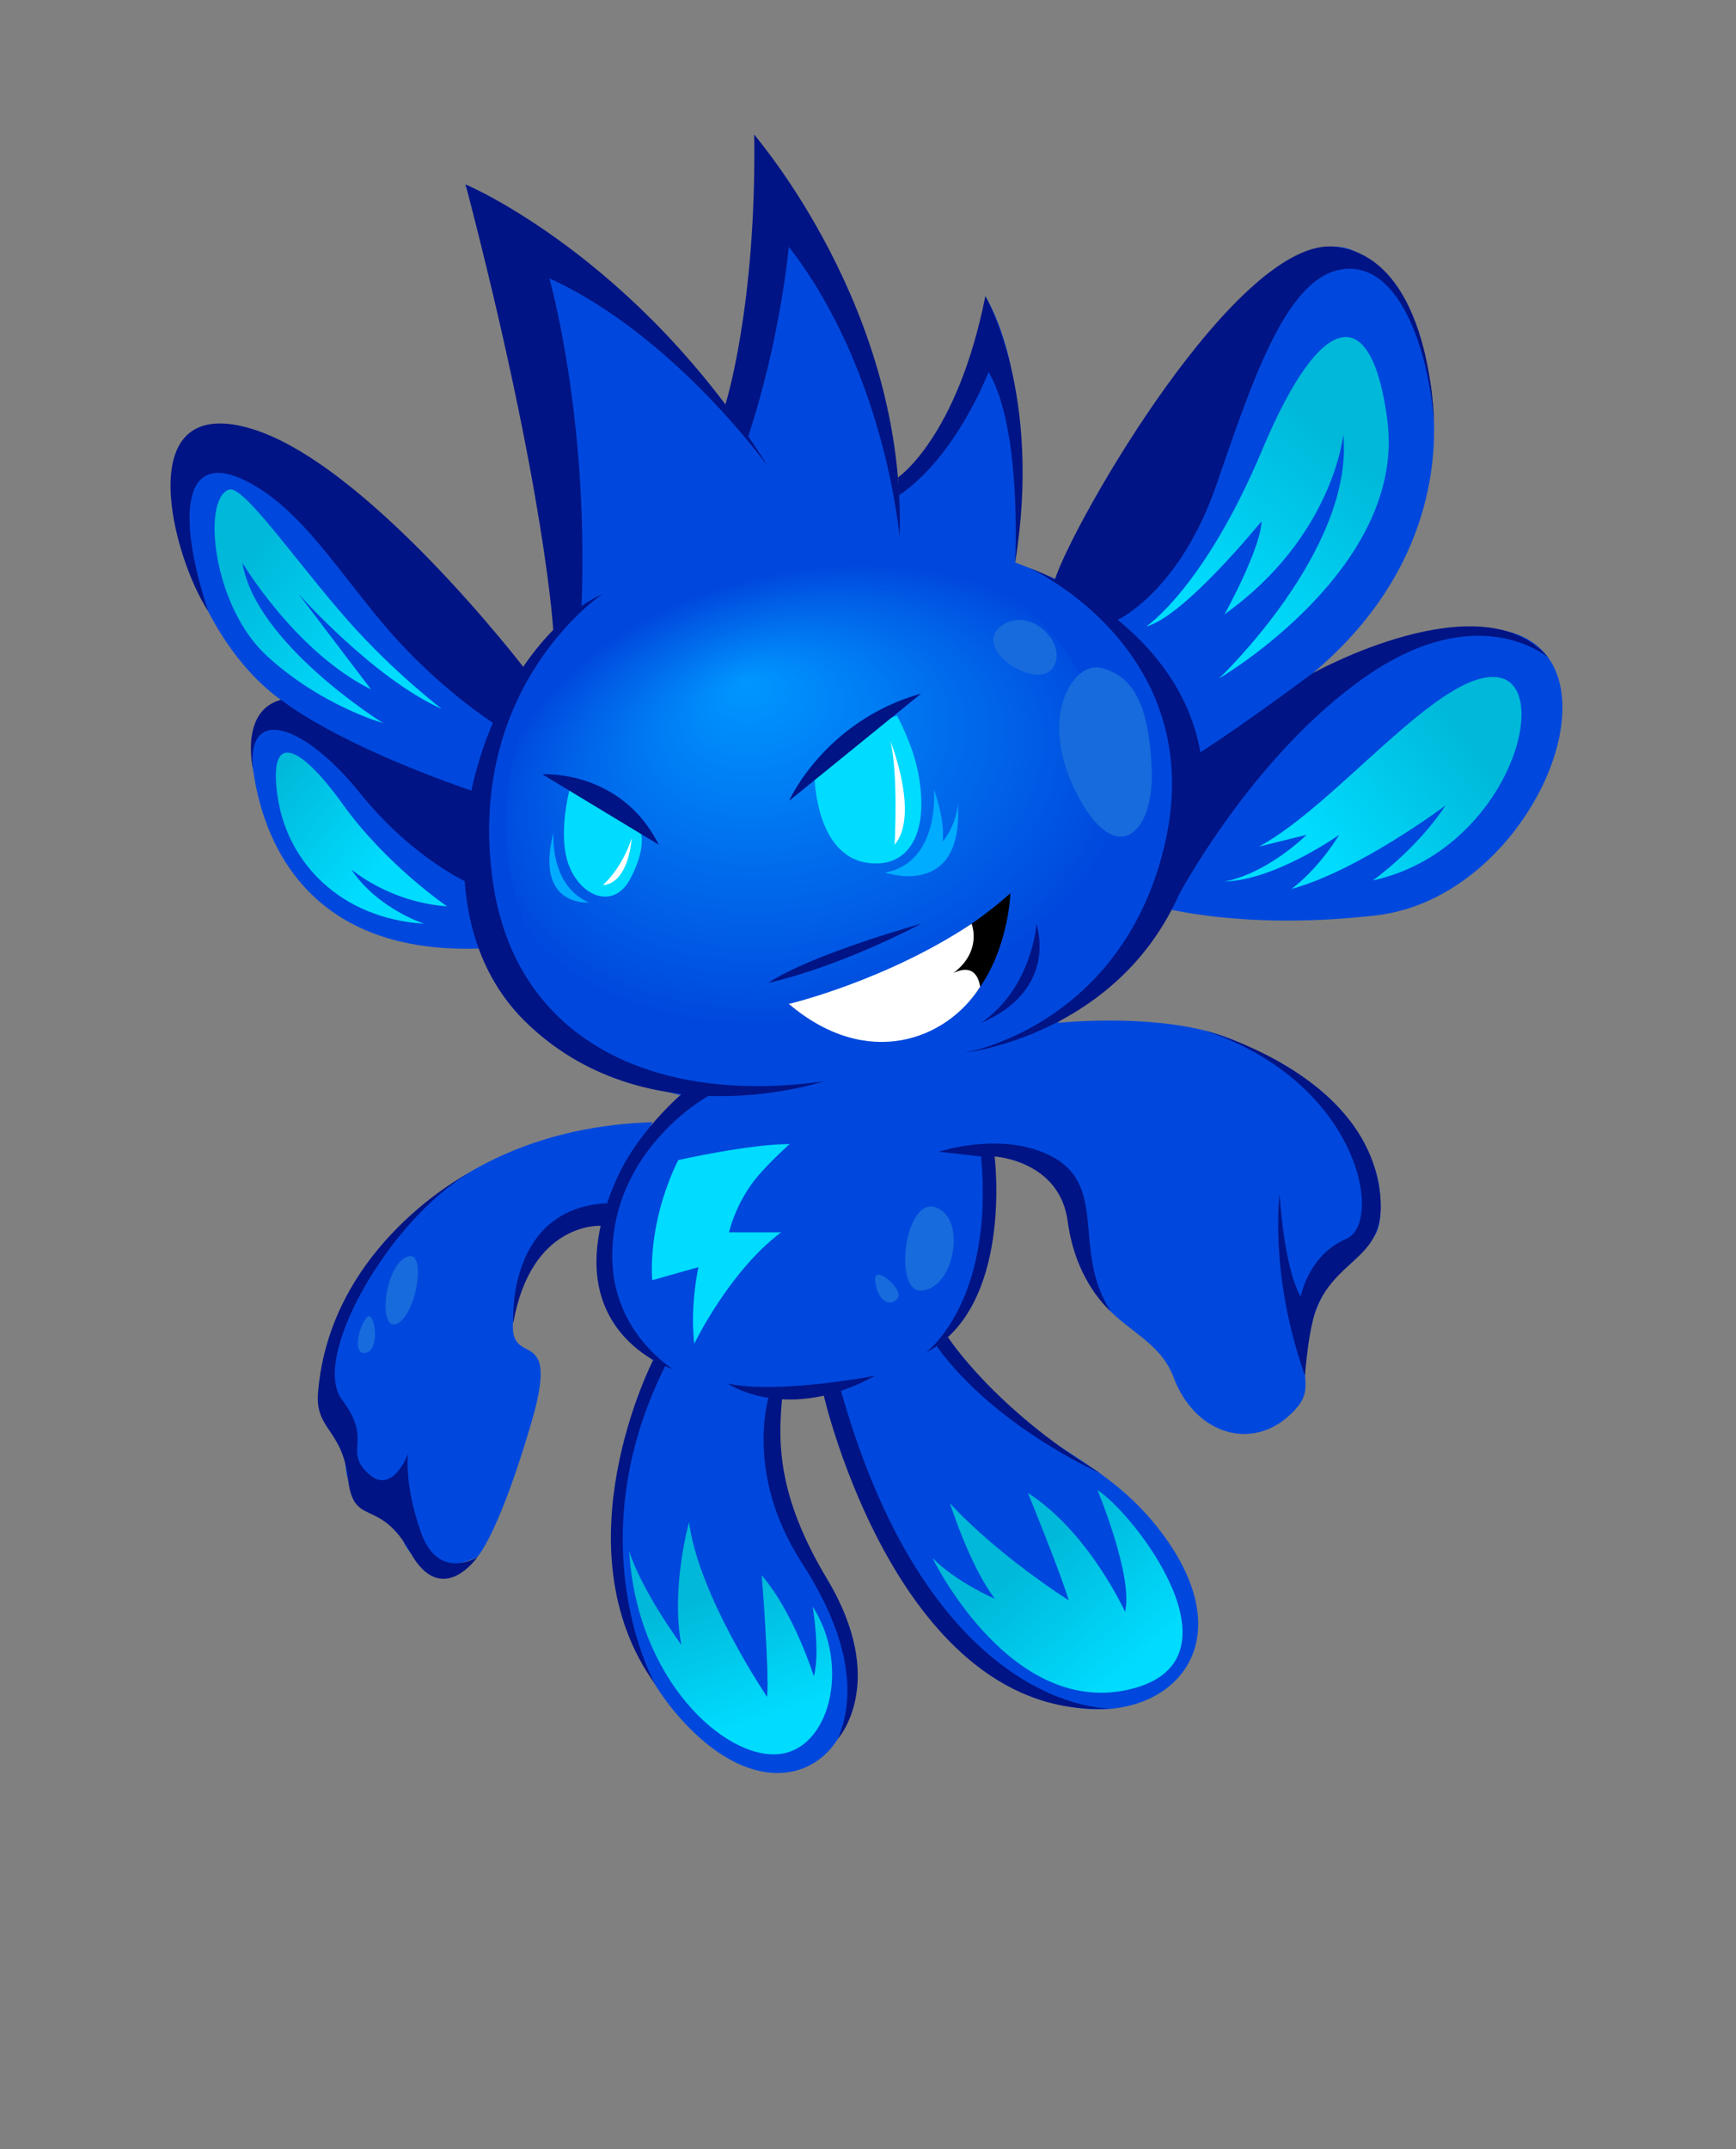 <?xml version="1.0" encoding="utf-8"?>
<!-- Generator: Adobe Illustrator 26.4.1, SVG Export Plug-In . SVG Version: 6.00 Build 0)  -->
<svg version="1.1" id="Layer_1" xmlns="http://www.w3.org/2000/svg" xmlns:xlink="http://www.w3.org/1999/xlink" x="0px" y="0px"
	 viewBox="0 0 769.2 952.1" style="enable-background:new 0 0 769.2 952.1;" xml:space="preserve">
<rect x="0" y="0" width="769.2" height="952.1" fill="#808080" stroke="none"/>
<style type="text/css">
	.st0{fill:#0048DD;}
	.st1{fill:#00DCFF;}
	.st2{fill:url(#SVGID_1_);}
	.st3{fill:url(#SVGID_00000070117140648420977910000008239564307756604050_);}
	.st4{fill:url(#SVGID_00000168074840596352274190000014400525491768150718_);}
	.st5{fill:url(#SVGID_00000112617546182732912480000012380775938856527779_);}
	.st6{fill:url(#SVGID_00000096765712988830401820000009377513209909409980_);}
	.st7{fill:url(#SVGID_00000036973760817323279740000001028547927884141483_);}
	.st8{fill:#001485;}
	.st9{fill:#176BDC;}
	.st10{fill:url(#SVGID_00000137826940584080063750000007152121008230957714_);}
	.st11{fill:#FFFFFF;}
	.st12{fill:#00ACFF;}
	.st13{opacity:0.2;}
</style>
<path class="st0" d="M140.3,307.4c0,0-33.3-3.8-28.2,33.3s28.9,85.9,109.7,78.9l1.9-87.8L140.3,307.4z"/>
<path class="st0" d="M240.3,306.1c0,0-98.8-119.9-141.1-116.7c-42.3,3.2-15.4,103.9,37.2,127.6s84,23.7,84,23.7L240.3,306.1z"/>
<path class="st0" d="M510.9,335.6c0,0,114.8-72.5,161.6-54.5c46.8,18,4.5,116.7-62.8,124.4s-105.8-6.4-105.8-6.4L510.9,335.6z"/>
<path class="st0" d="M466.7,260.6c0,0,84.6-150.7,125-151.3c40.4-0.6,98.8,151.3-68,223.8L466.7,260.6z"/>
<path class="st0" d="M611.5,529c-2.3-31.1-37.3-58.3-69.1-69.9c-17.5-6.4-45.2-8.5-73.9-6c14-10.2,27.1-22.7,38.9-38.3
	c58.3-76.9-7-144.5-43.5-160c-70.8-30.1-181.7-49.7-240,55.9s25.6,163.1,79.2,174.8c0.7,0.2,1.5,0.3,2.2,0.4
	c-7.2,5.1-13.7,11.1-19.4,17.7l3.2-6.5c-97.9,3.1-138.3,73-144.5,101s6.2,27.2,8.5,51.3c2.3,24.1,17.9,3.1,24.1,28.7
	c6.2,25.6,34.2,11.7,34.2,11.7s9.3-9.3,24.1-59.8c14.8-50.5-16.3-16.3-6.2-55.1c10.1-38.8,37.3-31.8,37.3-31.8l0.8-1.6
	c-1.3,7-1.7,14.3-0.8,21.8c2.3,19.1,12.4,33.2,27.2,42.3l-1.3-0.3c0,0-45,91.1,6.2,152.7c51.3,61.6,103.5,8.9,67.3-54.9
	c-26.4-46.6-24.3-85.4-24.3-85.4l-0.8-0.2c11.1,0,22.8-1.6,34.7-4.7l-5.4,2.3c0,0,23.3,93.2,74.6,128.4c51.3,35.2,116-1.4,70.9-63.2
	c-28-38.3-62.1-38.8-98.4-84.9l-2.3,1c32.3-29.5,24.7-84.9,24.1-88.6c19.8,3.2,40.4,12.1,39.6,35.3c-1.6,44.3,31.8,41.9,41.2,66.8
	c9.3,24.9,33.4,32.6,50.5,17.9c17.1-14.8-0.8-17.1,14-50.5C599.1,543.8,613.8,560.1,611.5,529z"/>
<path class="st1" d="M346.1,545.9H323c0,0,2.3-10.4,9.6-20.8c5.6-8,17.3-18.3,17.3-18.3c-18,0-49.4,7.1-49.4,7.1
	c-14.1,28.9-11.5,53.2-11.5,53.2l20.5-5.8c0,0-3.8,16-1.9,34C307.6,595.3,323,563.2,346.1,545.9z"/>
<linearGradient id="SVGID_1_" gradientUnits="userSpaceOnUse" x1="531.592" y1="274.725" x2="595.715" y2="195.853">
	<stop  offset="5.505952e-02" style="stop-color:#00DCFF"/>
	<stop  offset="1" style="stop-color:#00B8D9"/>
</linearGradient>
<path class="st2" d="M507.9,277.5c0,0,25.7-17,51.5-78.5c26-62,48.4-65.6,55.3-13c8.7,65.9-74.5,114.5-74.5,114.5
	s59.9-56.8,55-107.9c0,0-4.5,45.2-52.6,79.5c0,0,15.9-28.7,16.4-41.2C558.8,231,524.7,273.2,507.9,277.5z"/>
<linearGradient id="SVGID_00000062891842901358309200000009741559598278858398_" gradientUnits="userSpaceOnUse" x1="583.563" y1="385.019" x2="654.74" y2="330.514">
	<stop  offset="5.505952e-02" style="stop-color:#00DCFF"/>
	<stop  offset="1" style="stop-color:#00B8D9"/>
</linearGradient>
<path style="fill:url(#SVGID_00000062891842901358309200000009741559598278858398_);" d="M557.9,375c34.6-18.8,79.8-78,105.5-75
	s4.6,77-55.1,90c0,0,19.2-13.5,32.2-33.2c0,0-38.5,28.9-68.3,37c0,0,11.1-7.7,21.2-24c0,0-28.4,20.2-51,20.7c0,0,16.4-1.9,36.6-20.7
	L557.9,375z"/>
<linearGradient id="SVGID_00000174566467563851441660000012732365628654163097_" gradientUnits="userSpaceOnUse" x1="173.074" y1="304.456" x2="105.744" y2="249.31">
	<stop  offset="5.505952e-02" style="stop-color:#00DCFF"/>
	<stop  offset="1" style="stop-color:#00B8D9"/>
</linearGradient>
<path style="fill:url(#SVGID_00000174566467563851441660000012732365628654163097_);" d="M195.7,314c0,0-21.2-16.1-41.7-39.3
	c-23.2-26.4-46.2-60.1-52.6-57.8c-12,4.3-7.2,51.5,16.8,73.6s51.5,29.8,51.5,29.8s-56.5-35.1-62.3-71c0,0,23.4,39.4,57,56.1
	L132.2,263C132.2,263,165.4,300.5,195.7,314z"/>
<linearGradient id="SVGID_00000018228287436503138690000000986645103189676928_" gradientUnits="userSpaceOnUse" x1="169.981" y1="389.95" x2="118.041" y2="346.346">
	<stop  offset="5.505952e-02" style="stop-color:#00DCFF"/>
	<stop  offset="1" style="stop-color:#00B8D9"/>
</linearGradient>
<path style="fill:url(#SVGID_00000018228287436503138690000000986645103189676928_);" d="M198.1,401.5c0,0-26.9-18.3-46.2-45.2
	s-33.2-32.7-28.9-3.4c4.3,29.3,27.9,53.9,64.9,56.3c0,0-20.7-6.7-32.2-24C155.8,385.1,172.2,399.6,198.1,401.5z"/>
<path class="st0" d="M447.7,265c0,0,15.4-88.1-11.1-133.8c0,0-2.8,72.8-52.2,93.7l14.2,17.1c0,0-1.9-90.4-64.4-182.4
	c0,0,8.8,91.7-16.4,138.2l55.8,57.1c0,0-84.6-136.6-167.4-173.1c0,0,40.3,117.3,43.1,209.8L447.7,265z"/>
<linearGradient id="SVGID_00000080186510151365220740000014554540205001896350_" gradientUnits="userSpaceOnUse" x1="505.236" y1="741.412" x2="457.784" y2="686.266">
	<stop  offset="5.505952e-02" style="stop-color:#00DCFF"/>
	<stop  offset="1" style="stop-color:#00B8D9"/>
</linearGradient>
<path style="fill:url(#SVGID_00000080186510151365220740000014554540205001896350_);" d="M413.2,690.2c0,0,35,72.3,89.1,57.7
	c50-13.5,0-77.6-16-87.8c0,0,16,38.5,12.2,53.9c0,0-16-35.3-43-52.6c0,0,15.4,37.8,18,47.5c0,0-31.4-19.9-52.6-43
	c0,0,9,28.2,19.9,42.3C440.7,708.2,424.1,701.1,413.2,690.2z"/>
<linearGradient id="SVGID_00000024685825944175800060000009235352847098885051_" gradientUnits="userSpaceOnUse" x1="339.605" y1="766.178" x2="319.726" y2="703.978">
	<stop  offset="5.505952e-02" style="stop-color:#00DCFF"/>
	<stop  offset="1" style="stop-color:#00B8D9"/>
</linearGradient>
<path style="fill:url(#SVGID_00000024685825944175800060000009235352847098885051_);" d="M278.8,687.2c3.4,56.7,41.8,91.4,65.4,89.9
	c23.6-1.4,32.7-39.4,15.9-65.4c0,0,3.4,20.7,0.5,30.8c0,0-8.7-27.9-23.1-44.7c0,0,3.4,41.8,2.4,53.9c0,0-30.3-44.7-34.6-77.4
	c0,0-8.2,29.3-3.4,54.3C301.8,728.5,284.5,705,278.8,687.2z"/>
<path class="st8" d="M322.4,612.9c0,0,26.3,18,65.4-3.5C387.8,609.4,345.1,617.7,322.4,612.9z"/>
<path class="st8" d="M267.1,263c0,0-60.8,40.4-48.8,127c9.8,70.7,71.2,99.6,146.7,89c0,0-78.9,26.5-132.7-26.9S214,288,267.1,263z"
	/>
<path class="st8" d="M427.1,466.4c0,0,66.9-10.8,87.7-87.2c24.4-89.8-58.5-127.5-58.5-127.5s93.5,33.6,74.3,119.6
	S427.1,466.4,427.1,466.4z"/>
<path class="st8" d="M245.2,280.1c0,0-3.1-61.1-38.9-198.4c0,0,76.3,32.1,134,125c0,0-41.8-58.4-96.9-83.4c0,0,17.5,60.9,14.3,145.1
	L245.2,280.1z"/>
<path class="st8" d="M321.4,179.2c0,0,13.8-43.1,12.8-119.6c0.3,0.9,67.6,77.3,64.4,178.3c0,0-6.3-73.5-49.1-128.6
	c0,0-3.5,40.1-18,84.1L321.4,179.2z"/>
<path class="st8" d="M397.9,211.5c0,0,26.2-17.7,38.7-80.3c0,0,25.4,42.7,13.2,118c0,0,3.2-59.3-11.8-84.4c0,0-14.2,37.5-39.7,54.6
	L397.9,211.5z"/>
<path class="st8" d="M410.2,599.2c0,0,30.4-22.1,24.5-86.9l-18.7-2.1c0,0,26-8.7,47.4,0.8c29,12.8,10.8,42.2,28.7,69.8
	c0,0-15.4-12.6-19-39.7c-3.6-27.1-32.4-28.8-32.4-28.8S449.1,579,410.2,599.2z"/>
<path class="st8" d="M365,618.2c0,0,33.3,144.8,127,138.6c0,0-78.9,2.6-119.4-140.8L365,618.2z"/>
<path class="st8" d="M420,592.3c0,0,20.4,31.7,67.5,60.3c0,0-46.6-20.4-72.5-56.3L420,592.3z"/>
<path class="st8" d="M341,617.4c0,0-11.8,34.4,14.1,74.6c23.4,36.2,23.3,61.2,16.2,78.2c0,0,22.6-25-4.8-70.7
	c-22-36.7-22.1-60.4-19.7-82.5L341,617.4z"/>
<path class="st8" d="M314,485.4c0,0-43.3,23.5-42.7,72.1c0.4,33,26.9,49,26.9,49s-54.8-16.8-25.1-84c10.3-23.4,32.4-40.9,32.4-40.9
	L314,485.4z"/>
<path class="st8" d="M578.2,609.4c-16-45.2-11.2-80.5-11.2-80.5s1.6,31.7,9.3,45.5c0,0,3.5-18.6,20.2-25.6
	c16.7-7.1,6-69.3-62.4-92.2c0,0,71.7,18.6,77.4,72.4c3,27.8-16.9,27.1-27.2,48.2C579.8,586.3,578.2,609.4,578.2,609.4z"/>
<path class="st8" d="M528.1,335.6c0,0,15.4-9.1,53.4-37.3c0,0,75.1-41.9,104.6-6.9c0,0-30.6-26.8-81.1,8.4
	c-50.5,35.2-83.5,98.1-83.5,98.1L528.1,335.6z"/>
<path class="st8" d="M495.2,274.6c0,0,27.6-12.6,43.9-60.2c16.4-47.6,31.3-92.3,56.3-95.2s37.7,36.5,40,68.3c0,0-0.7-73.2-43.7-78.2
	c-43-5-115.6,121-124.3,147.4L495.2,274.6z"/>
<path class="st8" d="M92.3,270.8c-12.8-38.2-13.2-72.1,16-58.1c25.3,12.2,42.5,42.1,64.7,67.4s45.4,40.1,45.4,40.1l14.3-23.7
	c0,0-71.2-93.1-123.1-107.1C57.5,175.3,76.7,247.3,92.3,270.8z"/>
<path class="st8" d="M124.5,310c23.5,17.6,63.9,33.4,87.3,41.2l-2.2,40.9c0,0-25.7-10.5-50.2-40.9c-24.5-30.4-50.2-39-47.3-10.5
	C112.1,340.7,106.1,314.9,124.5,310z"/>
<path class="st8" d="M211.5,689.8c0,0-17.2,10.8-24.9-10.8c-7.7-21.6-5.8-35.1-5.8-35.1s-6.9,19.1-17.8,8.7
	c-10.9-10.4,2.4-14.2-11.5-32.6c-13.9-18.4,20.6-79.2,56.5-100.5c0,0-61.8,31.6-67.1,97.5c-1.3,16.4,10.8,16.1,13.3,38.1
	s13.7,7.7,27.6,32.6C195.7,712.7,211.5,689.8,211.5,689.8z"/>
<path class="st8" d="M227.4,586.2c0,0-3.3-51.1,41.7-53.2l-2.4,10C266.7,543,235.4,540.6,227.4,586.2z"/>
<path class="st8" d="M289.4,602.5c0,0-42.7,83.1,0.9,143.6c0,0-35.3-62.3,4.8-141.7L289.4,602.5z"/>
<path class="st9" d="M417.8,536.7c9.5,7.7,4.1,34.1-9.5,35S401.7,523.5,417.8,536.7z"/>
<path class="st9" d="M387.8,567.4c-0.9-8,12.9,3.8,10,7.7C394.8,579,388.9,577,387.8,567.4z"/>
<path class="st9" d="M180.4,556.7c8.8-3.6,4.4,25.1-4.3,29.6C167.5,590.7,169.9,561,180.4,556.7z"/>
<path class="st9" d="M162.4,583.7c3.5-4.2,6.3,13.8,0,15.5C156.2,600.9,158.5,588.4,162.4,583.7z"/>
<radialGradient id="SVGID_00000143607198625465711510000016827318364255713944_" cx="358.852" cy="352.464" r="144.082" fx="341.705" fy="272.732" gradientTransform="matrix(0.976 -0.219 0.151 0.674 -44.524 193.516)" gradientUnits="userSpaceOnUse">
	<stop  offset="0" style="stop-color:#0097FF"/>
	<stop  offset="1" style="stop-color:#0048DD"/>
</radialGradient>
<path style="fill:url(#SVGID_00000143607198625465711510000016827318364255713944_);" d="M274.3,264.9
	c82.7-47.5,185.6-33.3,215.6,59.6s-104.6,161-197.9,136S210.8,301.3,274.3,264.9z"/>
<path class="st1" d="M397.4,317c0,0,7,12.4,9.5,25.7c4.8,25.6-3.7,39.6-18.4,39.8c-27.6,0.3-27.6-39.1-27.6-39.1
	S377.5,324.1,397.4,317z"/>
<path class="st1" d="M252.5,349.3c0,0-5.8,21.2-0.2,34.6c5.5,13.5,19.7,19,26.9,5.5c7.2-13.5,4.8-20.2,4.8-20.2L252.5,349.3z"/>
<path d="M349.6,444.8c0,0,55.3-11.1,98.1-49.1c0,0-1.5,51.7-43.3,63C374.2,466.9,349.6,444.8,349.6,444.8z"/>
<path class="st11" d="M430.5,409.2c0,0,6,14.7-12.7,24.8c0,0,14-11.7,16.5,3.1c-14.8,23.4-49.9,37.2-84.8,7.6
	C349.6,444.8,392.9,434.3,430.5,409.2z"/>
<path class="st8" d="M349.6,354.8c0,0,15.7-35.5,58.6-47.6L349.6,354.8z"/>
<path class="st8" d="M240.3,343c0,0,34.8-2.3,51.6,31.2L240.3,343z"/>
<path class="st8" d="M459.3,409.2c0,0-2,28.4-24.5,43.8C434.7,452.9,467.5,441.9,459.3,409.2z"/>
<path class="st8" d="M340.3,435.4c0,0,27.9-5.5,67.9-26.2C408.2,409.2,360.8,422.2,340.3,435.4z"/>
<path class="st12" d="M413.8,349.7c0,0,3,32.1-21.6,36.9C392.2,386.6,430.1,396.8,413.8,349.7z"/>
<path class="st12" d="M424.4,356c0,0-0.5,25-32.2,30.5C392.2,386.6,427.1,398.6,424.4,356z"/>
<path class="st12" d="M245.3,368.6c0,0-2.2,23.3,15.6,31.2C260.9,399.8,236.6,401.9,245.3,368.6z"/>
<path class="st11" d="M394.5,328.2c0,0,13.1,32.7,1.9,46C396.4,374.2,398.1,342.5,394.5,328.2z"/>
<path class="st11" d="M279.9,371.3c0,0-1.1,19.9-12.8,20.8C267.1,392.1,275.3,385.3,279.9,371.3z"/>
<path class="st9" d="M487.5,295.8c14.4,3.3,21.6,16,22.8,44.9c1.2,28.9-16.1,44.7-33.4,10.5C459.6,317,475.8,293.2,487.5,295.8z"/>
<path class="st9" d="M443.4,277.5c12.5-9.8,30.2,7.5,23.2,18.2C459.7,306.3,430.4,287.7,443.4,277.5z"/>
</svg>
